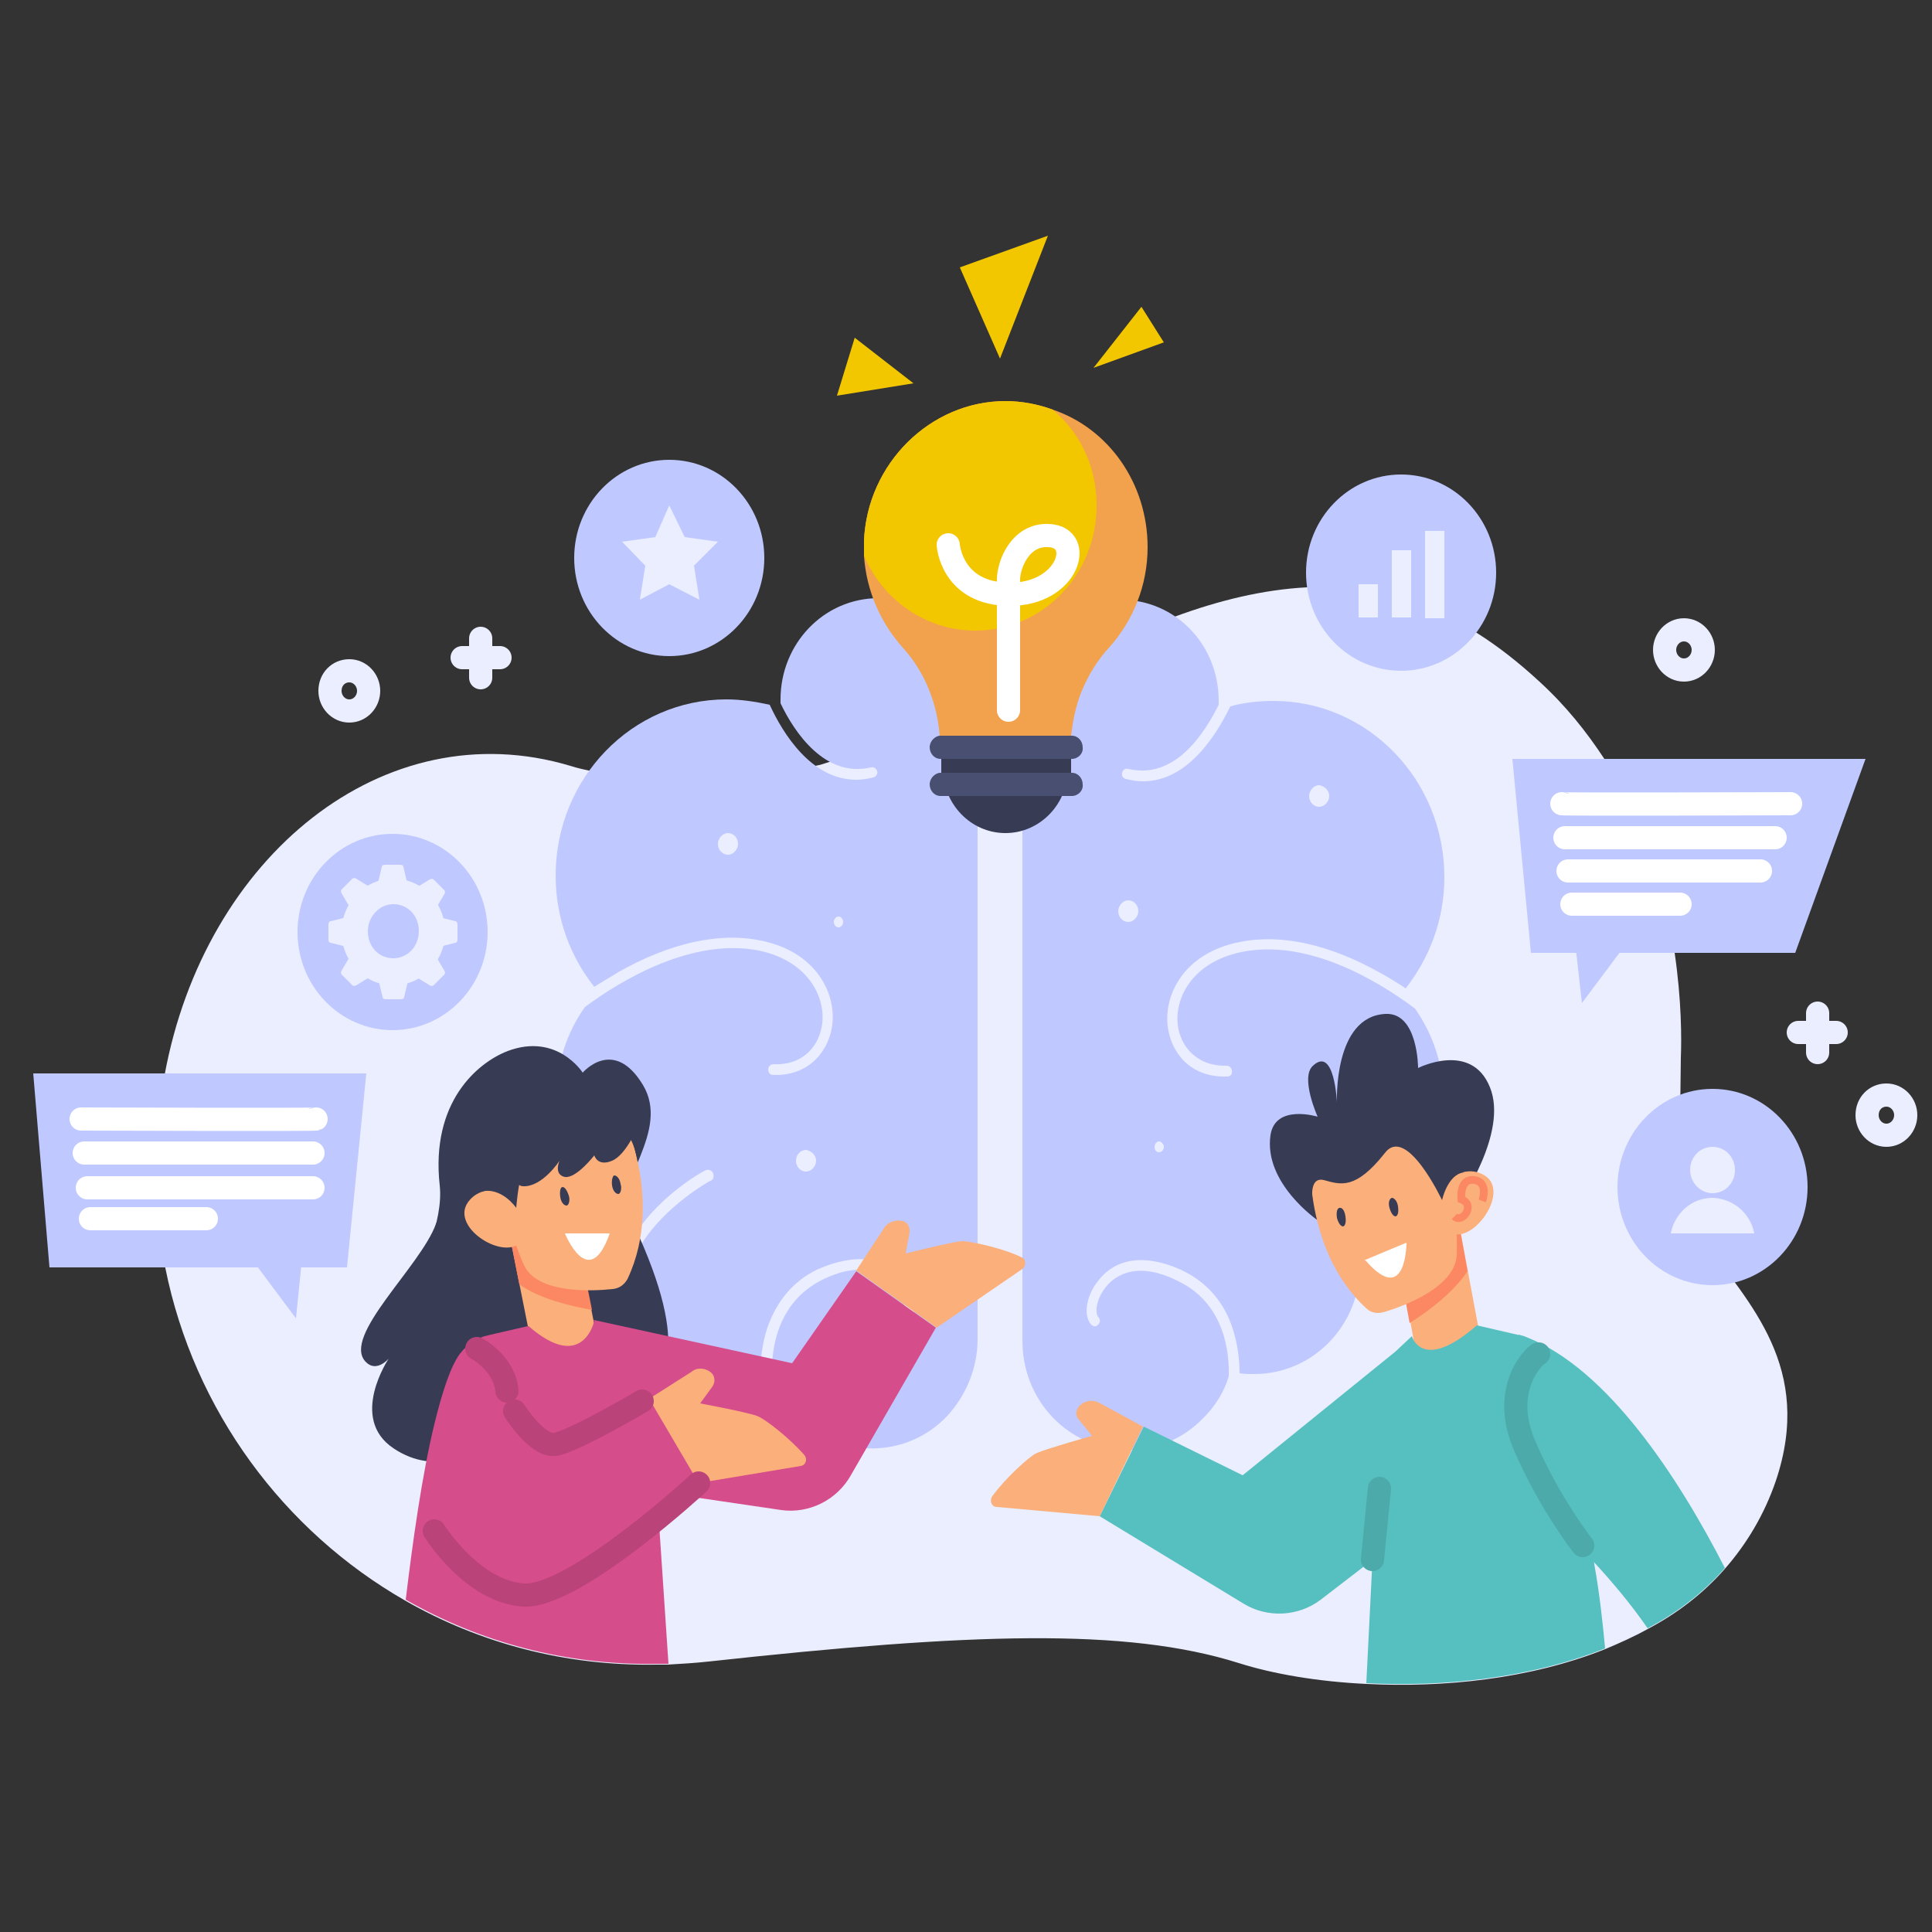 <?xml version="1.0" encoding="utf-8"?>
<!-- Generator: Adobe Illustrator 24.1.1, SVG Export Plug-In . SVG Version: 6.00 Build 0)  -->
<svg version="1.1" id="Layer_1" xmlns="http://www.w3.org/2000/svg" xmlns:xlink="http://www.w3.org/1999/xlink" x="0px" y="0px"
	 viewBox="0 0 250 250" style="enable-background:new 0 0 250 250;" xml:space="preserve">
<rect x="0" y="0" width="250" height="250" fill="#333333" stroke="none"/>
<style type="text/css">
	.st0{fill:#EBEEFF;}
	.st1{fill:none;stroke:#FFFFFF;stroke-width:3;stroke-linecap:round;stroke-miterlimit:10;}
	.st2{fill:#BFC9FF;}
	.st3{fill:none;stroke:#EBEEFF;stroke-width:3;stroke-linecap:round;stroke-miterlimit:10;}
	.st4{fill:#FBAF7B;}
	.st5{fill:#373B54;}
	.st6{fill:#FB8862;}
	.st7{fill:#FFFFFF;}
	.st8{fill:none;stroke:#FB8862;stroke-miterlimit:10;}
	.st9{fill:#55C0BF;}
	.st10{fill:none;stroke:#4CABAA;stroke-width:3;stroke-linecap:round;stroke-miterlimit:10;}
	.st11{fill:#D64D8B;}
	.st12{fill:none;stroke:#BA4379;stroke-width:3;stroke-linecap:round;stroke-miterlimit:10;}
	.st13{fill:#F2A14D;}
	.st14{fill:#494F70;}
	.st15{fill:#F3C700;}
</style>
<g id="BACKGROUND">
</g>
<g id="OBJECTS">
	<g>
		<path class="st0" d="M229.8,191.6c-1.5,4.4-3.8,8.2-6.6,11.4s-6.2,5.8-10,7.8c-1.8,1-3.6,1.8-5.5,2.6c-9.8,3.9-21,5-30.9,4.5
			c-6.3-0.3-12.1-1.3-16.5-2.7c-14.6-4.6-34.7-3.9-68.6-0.2c-1.8,0.2-3.6,0.3-5.3,0.4c-0.5,0-1,0-1.5,0c-11.8,0.2-22.9-2.8-32.5-8.3
			l0,0c-15.7-9-27.3-24.6-31-43c-0.4-2.1-0.7-4.1-0.9-6.3c-0.1-1.4-0.2-2.8-0.3-4.2c0-1.4,0-2.8,0-4.2c0-1.2,0.1-2.4,0.2-3.6
			l0.1-0.8c0.2-2,0.5-4,0.8-5.9c5.2-28.3,28.4-47.2,52.5-40c0.9,0.3,1.9,0.5,2.8,0.7c10.2,2.5,19.8,1.7,28.9-0.7
			c0.6-0.1,1.2-0.3,1.8-0.5c4.8-1.4,9.6-3.2,14.2-5.2c1.7-0.7,3.3-1.5,5-2.2c1.3-0.6,2.6-1.2,3.9-1.8c0.8-0.4,1.6-0.7,2.4-1.1l0,0
			c3.9-1.9,7.7-3.7,11.5-5.4c2.6-1.1,5.2-2.2,7.7-3.1l0,0c5.7-2.1,11.4-3.5,17.1-3.8c7.3-0.3,14.6,1.3,22,5.9
			c2.7,1.7,5.4,3.8,8.1,6.3c3.4,3.1,6.1,6.5,8.4,10c1.3,2,2.4,3.9,3.3,5.9c0.7,1.4,1.4,2.9,1.9,4.4c0.5,1.4,1,2.8,1.5,4.3
			s0.8,2.9,1.2,4.2c0.5,2.2,0.9,4.3,1.2,6.3c0.9,6.2,0.9,11.1,0.8,13.6c0,1.1-0.1,7.4-0.1,7.4c-5,9.2-1.6,9.8,3,16.2
			C226.4,168.7,234.7,177,229.8,191.6z"/>
	</g>
	<g>
		<line class="st1" x1="11.3" y1="153.5" x2="40.1" y2="153.5"/>
		<polygon class="st2" points="6.4,164 44.9,164 47.4,138.9 4.3,138.9 		"/>
		<path class="st2" d="M32.1,162.3l6.2,8.3l0.9-8.9C39.2,161.7,32.2,162.3,32.1,162.3z"/>
		<path class="st1" d="M40.9,144.8c-0.2,0.1-30.4,0-30.4,0"/>
		<line class="st1" x1="40.5" y1="149.2" x2="10.9" y2="149.2"/>
		<line class="st1" x1="40.5" y1="153.7" x2="11.3" y2="153.7"/>
		<line class="st1" x1="26.7" y1="157.7" x2="11.7" y2="157.7"/>
	</g>
	<g>
		<polygon class="st2" points="232.3,123.3 198.1,123.3 195.7,98.2 241.4,98.2 		"/>
		<path class="st2" d="M210.9,121.5l-6.2,8.3l-1-8.9C203.8,120.9,210.8,121.5,210.9,121.5z"/>
		<path class="st1" d="M202.1,104c0.2,0.1,29.6,0,29.6,0"/>
		<line class="st1" x1="202.5" y1="108.4" x2="229.7" y2="108.4"/>
		<line class="st1" x1="202.9" y1="112.7" x2="227.8" y2="112.7"/>
		<line class="st1" x1="203.4" y1="117" x2="217.4" y2="117"/>
	</g>
	<g>
		<ellipse class="st2" cx="181.3" cy="74.1" rx="12.3" ry="12.7"/>
		<rect x="175.8" y="75.6" class="st0" width="2.5" height="4.3"/>
		<rect x="180.1" y="71.2" class="st0" width="2.5" height="8.7"/>
		<rect x="184.4" y="68.7" class="st0" width="2.5" height="11.3"/>
	</g>
	<g>
		<ellipse class="st2" cx="50.8" cy="120.6" rx="12.3" ry="12.7"/>
		<ellipse class="st0" cx="50.9" cy="120.6" rx="6.7" ry="6.9"/>
		<path class="st2" d="M50.9,124c-1.9,0-3.3-1.5-3.3-3.5c0-1.9,1.5-3.5,3.3-3.5c1.9,0,3.3,1.5,3.3,3.5C54.2,122.5,52.7,124,50.9,124
			z"/>
		<path class="st0" d="M52.8,114.7l-0.6-2.5c0-0.2-0.2-0.3-0.4-0.3h-0.9h-0.2h-0.9c-0.2,0-0.4,0.1-0.4,0.3l-0.6,2.5l1.9-0.1
			L52.8,114.7z"/>
		<path class="st0" d="M48.2,115l-2.1-1.3c-0.1-0.1-0.4-0.1-0.5,0l-0.6,0.6l-0.2,0.2l-0.6,0.6c-0.1,0.1-0.1,0.3,0,0.5l1.3,2.2
			l1.3-1.5L48.2,115z"/>
		<path class="st0" d="M45.2,118.6l-2.4,0.6c-0.2,0-0.3,0.2-0.3,0.4v0.9v0.2v0.9c0,0.2,0.1,0.4,0.3,0.4l2.4,0.6l-0.1-2L45.2,118.6z"
			/>
		<path class="st0" d="M45.5,123.4l-1.3,2.2c-0.1,0.1-0.1,0.4,0,0.5l0.6,0.6l0.2,0.2l0.6,0.6c0.1,0.1,0.3,0.1,0.5,0l2.1-1.3
			l-1.4-1.4L45.5,123.4z"/>
		<path class="st0" d="M48.9,126.5l0.6,2.5c0,0.2,0.2,0.3,0.4,0.3h0.9H51h0.9c0.2,0,0.4-0.1,0.4-0.3l0.6-2.5l-1.9,0.1L48.9,126.5z"
			/>
		<path class="st0" d="M53.5,126.2l2.1,1.3c0.1,0.1,0.4,0.1,0.5,0l0.6-0.6l0.2-0.2l0.6-0.6c0.1-0.1,0.1-0.3,0-0.5l-1.3-2.2l-1.3,1.5
			L53.5,126.2z"/>
		<path class="st0" d="M56.5,122.6l2.4-0.6c0.2,0,0.3-0.2,0.3-0.4v-0.9v-0.2v-0.9c0-0.2-0.1-0.4-0.3-0.4l-2.4-0.6l0.1,2L56.5,122.6z
			"/>
		<path class="st0" d="M56.2,117.9l1.3-2.2c0.1-0.1,0.1-0.4,0-0.5l-0.6-0.6l-0.2-0.2l-0.6-0.6c-0.1-0.1-0.3-0.1-0.5,0l-2.1,1.3
			l1.4,1.4L56.2,117.9z"/>
	</g>
	<g>
		<ellipse class="st2" cx="221.6" cy="153.6" rx="12.3" ry="12.7"/>
		<path class="st0" d="M224.5,151.4c0,1.7-1.3,3-2.9,3s-2.9-1.4-2.9-3c0-1.7,1.3-3,2.9-3S224.5,149.7,224.5,151.4z"/>
		<path class="st0" d="M227,159.6h-10.8c0.5-2.6,2.7-4.6,5.4-4.6C224.3,155.1,226.5,157,227,159.6z"/>
	</g>
	<g>
		<ellipse class="st2" cx="86.6" cy="72.2" rx="12.3" ry="12.7"/>
		<polygon class="st0" points="86.6,65.4 88.6,69.5 92.9,70.1 89.8,73.2 90.5,77.6 86.6,75.6 82.8,77.6 83.5,73.2 80.5,70.1 
			84.8,69.5 		"/>
	</g>
	<g>
		<g>
			<path class="st2" d="M126.5,90.7v82.6c0,3.6-1.4,7.2-4,10c-5.3,5.5-14,5.5-19.3,0c-1.5-1.5-2.6-3.4-3.3-5.4l0,0
				c-0.1-3,0.5-9.3,6.5-12.3c5.9-2.9,8.7-0.2,9.6,1c1.1,1.5,1.2,3.2,0.8,3.6c-0.3,0.3-0.2,0.7,0,1c0.3,0.3,0.7,0.2,0.9,0
				c1-1.1,0.7-3.5-0.7-5.4c-3.4-4.8-9.5-2.3-11.3-1.5c-3.1,1.5-5.2,4.1-6.4,7.5c-0.7,2.1-0.9,4.2-0.9,5.8c-0.6,0.1-1.3,0.1-1.9,0.1
				c-7.5,0-13.7-6.3-13.7-14.1c0-0.9,0.1-1.7,0.2-2.6l0,0c3-4.9,8.7-8.1,8.9-8.2c0.4-0.1,0.5-0.5,0.4-0.9c-0.1-0.4-0.5-0.6-0.9-0.5
				c-0.6,0.2-5.9,3.3-9,8c-6.1-3.3-10.4-9.9-10.4-17.5c0-4.3,1.4-8.4,3.7-11.6c4.7-3.5,13.9-9,22.5-7.3c6.2,1.3,8.6,5.8,8.2,9.4
				c-0.3,2.8-2.4,5.5-6.3,5.3c-0.4,0-0.7,0.3-0.7,0.7c0,0.4,0.3,0.7,0.6,0.7c0.1,0,0.3,0,0.4,0c4.5,0,6.9-3.3,7.3-6.5
				c0.5-4.2-2.2-9.5-9.3-10.9c-5.3-1.1-11.7,0.3-18.4,4.1c-1.1,0.7-2.2,1.3-3.1,1.9c-3.1-3.9-5-8.9-5-14.4
				c0-12.6,9.9-22.8,22.1-22.8c1.9,0,3.8,0.3,5.6,0.7c1.7,3.7,5.4,9.7,11.2,9.7c0.7,0,1.4-0.1,2.2-0.3c0.4-0.1,0.6-0.5,0.5-0.8
				c-0.1-0.4-0.5-0.6-0.8-0.5c-5.9,1.4-9.9-4.5-11.7-8.3c0-0.2,0-0.3,0-0.5c0-7.2,5.6-13.1,12.7-13.1
				C120.8,77.6,126.5,83.5,126.5,90.7z"/>
		</g>
		<g>
			<path class="st2" d="M183.1,130.5c2.3,3.3,3.7,7.3,3.7,11.6c0,7.6-4.2,14.2-10.4,17.5c-3.2-4.7-8.5-7.7-9-8
				c-0.4-0.1-0.8,0-0.9,0.4c-0.1,0.4,0,0.7,0.4,0.9c0.1,0,5.9,3.2,8.9,8.2l0,0c0.1,0.8,0.2,1.7,0.2,2.6c0,7.8-6.1,14.1-13.7,14.1
				c-0.6,0-1.3,0-1.9-0.1c0-1.5-0.2-3.7-0.9-5.8c-1.1-3.4-3.3-5.9-6.3-7.4c-1.8-0.9-7.8-3.4-11.3,1.5c-1.4,1.9-1.7,4.3-0.7,5.4
				c0.3,0.3,0.7,0.3,0.9,0c0.3-0.3,0.3-0.7,0-1c-0.4-0.5-0.3-2.1,0.8-3.6c0.9-1.3,3.7-4,9.6-1c6,2.9,6.6,9.3,6.5,12.3l0,0
				c-0.6,2-1.7,3.8-3.3,5.4c-5.3,5.5-14,5.5-19.4,0c-2.7-2.8-4-6.4-4-10V90.7c0-7.2,5.6-13.1,12.7-13.1s12.7,5.8,12.7,13.1
				c0,0.2,0,0.3,0,0.5c-1.9,3.8-5.7,9.7-11.7,8.3c-0.4-0.1-0.7,0.1-0.8,0.5c-0.1,0.4,0.1,0.7,0.5,0.8c0.8,0.2,1.5,0.3,2.2,0.3
				c5.8,0,9.5-6,11.3-9.7c1.8-0.5,3.7-0.7,5.6-0.7c12.2,0,22.1,10.2,22.1,22.8c0,5.5-1.9,10.4-5,14.4c-0.9-0.6-2-1.3-3.1-1.9
				c-6.7-3.8-13-5.2-18.4-4.1c-7.1,1.4-9.8,6.7-9.3,10.9c0.4,3.3,2.8,6.5,7.3,6.5c0.1,0,0.2,0,0.4,0c0.4,0,0.7-0.3,0.6-0.7
				c0-0.4-0.3-0.7-0.7-0.7c-3.9,0.1-6-2.6-6.3-5.3c-0.4-3.6,2-8.1,8.2-9.4C169.3,121.4,178.4,127,183.1,130.5z"/>
		</g>
		<path class="st0" d="M95.5,109.2c0,0.7-0.6,1.4-1.3,1.4c-0.7,0-1.3-0.6-1.3-1.4c0-0.7,0.6-1.4,1.3-1.4
			C94.9,107.8,95.5,108.4,95.5,109.2z"/>
		<path class="st0" d="M172,103c0,0.7-0.6,1.4-1.3,1.4s-1.3-0.6-1.3-1.4c0-0.7,0.6-1.4,1.3-1.4C171.4,101.7,172,102.3,172,103z"/>
		<path class="st0" d="M105.6,150.2c0,0.7-0.6,1.4-1.3,1.4c-0.7,0-1.3-0.6-1.3-1.4s0.6-1.4,1.3-1.4
			C105,148.9,105.6,149.5,105.6,150.2z"/>
		<path class="st0" d="M147.3,117.9c0,0.7-0.6,1.4-1.3,1.4c-0.7,0-1.3-0.6-1.3-1.4c0-0.7,0.6-1.4,1.3-1.4
			C146.7,116.5,147.3,117.1,147.3,117.9z"/>
		<path class="st0" d="M109.1,119.3c0,0.4-0.3,0.7-0.6,0.7s-0.6-0.3-0.6-0.7c0-0.4,0.3-0.7,0.6-0.7
			C108.8,118.6,109.1,118.9,109.1,119.3z"/>
		<path class="st0" d="M150.6,148.4c0,0.4-0.3,0.7-0.6,0.7c-0.4,0-0.6-0.3-0.6-0.7s0.3-0.7,0.6-0.7
			C150.2,147.7,150.6,148,150.6,148.4z"/>
	</g>
	<g>
		<path class="st3" d="M215.4,84.1c0,1.4,1.1,2.6,2.5,2.6s2.5-1.2,2.5-2.6c0-1.4-1.1-2.6-2.5-2.6S215.4,82.7,215.4,84.1z"/>
		<path class="st3" d="M241.6,144.3c0,1.4,1.1,2.6,2.5,2.6s2.5-1.2,2.5-2.6c0-1.4-1.1-2.6-2.5-2.6S241.6,142.8,241.6,144.3z"/>
		<path class="st3" d="M42.7,89.4c0,1.4,1.1,2.6,2.5,2.6s2.5-1.2,2.5-2.6s-1.1-2.6-2.5-2.6S42.7,87.9,42.7,89.4z"/>
		<line class="st3" x1="232.7" y1="133.6" x2="237.6" y2="133.6"/>
		<line class="st3" x1="235.2" y1="136.2" x2="235.2" y2="131.1"/>
		<line class="st3" x1="59.8" y1="85.1" x2="64.7" y2="85.1"/>
		<line class="st3" x1="62.2" y1="87.7" x2="62.2" y2="82.6"/>
	</g>
	<g>
		<g>
			<g>
				<polygon class="st4" points="180.5,160 188.8,158.4 192,175.5 183.6,177.1 				"/>
				<path class="st5" d="M170.5,157.9c0,0-7-4.8-6.1-11c0.6-4.1,6.1-2.4,6.1-2.4s-2.3-5.1-0.6-6.6c2.8-2.6,3.1,4.8,3.1,4.8
					s-0.5-11.2,6.3-11.5c4.2-0.2,4.2,7,4.2,7s6.9-3.5,9.3,2.5c2.4,5.9-4,15-4,15L170.5,157.9z"/>
				<path class="st6" d="M188.8,158.4l1.1,6.1c-1.9,2.8-5.1,5.2-7.5,6.7l-1.9-10.5c0.1-0.3,0.3-0.6,0.5-0.8L188.8,158.4z"/>
				<path class="st4" d="M169.6,147.7c0,0-1.5,13.6,7.2,21.6c0.6,0.6,1.4,0.7,2.2,0.5c2.8-0.8,9.3-3.3,9.5-7.4
					c0.2-5.1-0.8-17.1-5.7-18C177.9,143.4,169.6,147.7,169.6,147.7z"/>
				<path class="st4" d="M184.7,155.2c0,0,3.8-5.3,7.4-3.1s-2.1,9.7-4.8,7.1C184.7,156.6,184.7,155.2,184.7,155.2z"/>
				<path class="st5" d="M169.9,155.8c0,0-0.7-3.6,1.4-3.1c2.2,0.6,4.1,1.3,7.9-3.5c2.8-3.7,7.4,6.1,7.4,6.1s0.7-3.3,2.8-3.6
					c0,0-3.8-10.6-8.1-9.9c-4.3,0.7-13.3,4.1-13.4,6.6C167.9,150.8,169.9,155.8,169.9,155.8z"/>
				<path class="st5" d="M174.1,157.4c0.1,0.7,0,1.2-0.3,1.3c-0.3,0-0.6-0.4-0.8-1.1c-0.1-0.7,0-1.2,0.3-1.3
					C173.7,156.2,174,156.7,174.1,157.4z"/>
				<path class="st5" d="M180.9,156.1c0.1,0.7,0,1.2-0.3,1.3c-0.3,0-0.6-0.4-0.8-1.1s0-1.2,0.3-1.3
					C180.4,155,180.8,155.4,180.9,156.1z"/>
				<path class="st7" d="M176.5,163.1c0.2-0.1,5.5-2.3,5.5-2.3s0,8.4-5.3,2.3L176.5,163.1z"/>
			</g>
			<path class="st8" d="M188.2,157.4c1,1,2.8-1.5,0.9-2.2c0,0-0.3-2.8,1.7-2.5c1.9,0.3,1,2.7,1,2.7"/>
			<path class="st9" d="M207.7,213.3c-9.8,3.9-21,5-30.9,4.5l0.8-16l1.1-22.5c0.2-1.9,1.1-3.7,2.5-5l1.5-1.4l0,0
				c0,0,1.3,4.8,8.4-1.4h0l5.2,1.2c0.4,0.1,0.8,0.2,1.2,0.4c0.9,0.5,1.8,1.2,2.4,2.1c2.7,3.8,4.9,16,6.4,27.2
				C207,206.3,207.4,210.1,207.7,213.3z"/>
			<path class="st9" d="M148,184.6l12.8,6.3l20.5-16.6V199l-10.4,8c-2.9,2.2-6.9,2.4-10,0.5l-18.6-11.3L148,184.6z"/>
			<path class="st4" d="M142.3,196.2L129,195c-0.7,0-1-0.8-0.6-1.4c1.6-2.2,4.8-5.2,5.8-5.6c1.4-0.6,7.1-2.2,7.1-2.2l-1.7-2.1
				c-0.5-0.5-0.4-1.3,0.1-1.8l0,0c0.7-0.7,1.7-0.8,2.5-0.4l5.7,3.1L142.3,196.2z"/>
			<path class="st9" d="M223.2,202.9c-2.8,3.2-6.2,5.8-10,7.8c-2.2-3.2-4.6-6-6.7-8.3c-4.7-4.9-8.6-7.6-8.6-7.6l-1.4-22.1
				c0.4,0.1,0.8,0.2,1.2,0.4C208,177.2,217.1,191,223.2,202.9z"/>
		</g>
		<path class="st10" d="M199.1,175.2c-0.3,0-5.1,4.3-1.8,11.9c3.3,7.6,7.5,12.9,7.5,12.9"/>
		<line class="st10" x1="178.5" y1="192.6" x2="177.6" y2="201.8"/>
	</g>
	<g>
		<path class="st5" d="M56.4,158.4c-2,5.5-12.2,14.5-9.1,17.8c1.4,1.5,3-0.4,3-0.4s-5.2,7.7,0.6,11.6s10.8,0,10.8,0
			S58.9,151.5,56.4,158.4z"/>
		<g>
			<path class="st5" d="M81.3,157c-1.9-3.8,5.5-10.6,1.9-16.6c-3.8-6.3-7.8-1.6-7.8-1.6s-3.3-5.2-9.7-2.8c-3.9,1.5-10,6.6-8.8,17.4
				c1,9.5-11.8,22.8-1.9,30.2c6,4.5,14.9-3.5,14.9-3.5S97.7,190.5,81.3,157z"/>
			<polygon class="st4" points="66,160.1 74.3,158.3 77.7,175.4 69.4,177.1 			"/>
			<path class="st6" d="M66,160.1l1.2,6.1c2.7,1.9,6.6,2.8,9.4,3.3L74.5,159c-0.3-0.2-0.5-0.4-0.8-0.6L66,160.1z"/>
			<path class="st4" d="M79.9,142.7c0,0,6.4,12,1.3,22.8c-0.4,0.7-1,1.2-1.9,1.3c-2.8,0.3-9.8,0.6-11.5-3.1
				c-2.1-4.7-5.5-16.1-1.4-18.9C70.6,141.9,79.9,142.7,79.9,142.7z"/>
			<path class="st4" d="M68.6,155.5c0,0-5.4-3.4-8,0c-2.6,3.5,5.5,8.2,7.1,4.7C69.2,156.8,68.6,155.5,68.6,155.5z"/>
			<path class="st5" d="M82.5,150.3c0,0-0.7-4.7-2.5-3.4c-1.8,1.4-3.3,3.9-8.5,0.9c-4-2.3-4.7,8.5-4.7,8.5s-1.9-2.8-4.6-2.1
				c0,0,0.5-11.5,4.7-12.6c4.2-1.1,13.8-1.4,14.8,0.9C82.7,144.9,82.5,150.3,82.5,150.3z"/>
			<path class="st5" d="M79.2,153.4c0.1,0.7,0.5,1.1,0.8,1.1c0.3,0,0.5-0.7,0.3-1.3c-0.1-0.7-0.5-1.1-0.8-1.1
				C79.3,152.1,79.1,152.7,79.2,153.4z"/>
			<path class="st5" d="M72.5,154.9c0.1,0.7,0.5,1.1,0.8,1.1c0.3,0,0.5-0.7,0.3-1.3s-0.5-1.1-0.8-1.1
				C72.5,153.6,72.4,154.2,72.5,154.9z"/>
			<path class="st7" d="M79.1,159.6c-0.2,0-6,0-6,0s3.1,7.7,5.8,0H79.1z"/>
			<path class="st11" d="M86.5,215.3c-0.5,0-1,0-1.5,0c-11.8,0.2-22.9-2.8-32.5-8.3l0,0c0.9-7.5,2.1-16.1,3.7-22.7
				c1-4.1,2.1-7.5,3.3-9.1c0.9-1.2,2.2-2.1,3.6-2.4l5.2-1.2h0.1c7,6.1,8.5-0.6,8.5-0.7l3,3.1c1.3,1.2,3.3,4.2,3.9,6.2
				c0.1,0.2,0.1,0.5,0.2,0.7l0.4,4.8l0.8,10.2L86.5,215.3z"/>
			<path class="st11" d="M110.8,164.5l-8.3,11.9l-25.7-5.6l11.4,22.7l12.9,1.9c3.6,0.5,7.2-1.3,9-4.5l11-19.1L110.8,164.5z"/>
			<path class="st4" d="M121.2,171.8l11.1-7.6c0.5-0.4,0.5-1.3-0.1-1.5c-2.4-1.2-6.7-2.1-7.7-2.1c-1.4,0.1-7.3,1.6-7.3,1.6l0.5-2.7
				c0.1-0.7-0.3-1.4-0.9-1.5l0,0c-0.9-0.2-1.9,0.1-2.4,0.9l-3.6,5.5L121.2,171.8z"/>
			<path class="st11" d="M83.9,180.8l-12.3,7.4l-13.7-9.5l-1.8,20.7l6.6,5.6c3.1,2,7.1,1.9,10-0.3l17.7-12.7L83.9,180.8z"/>
			<path class="st4" d="M90.4,191.9l13.2-2.2c0.7-0.1,0.9-0.9,0.5-1.4c-1.8-2.1-5.2-4.8-6.2-5.1c-1.4-0.5-7.3-1.6-7.3-1.6l1.6-2.2
				c0.4-0.6,0.3-1.4-0.2-1.8l0,0c-0.7-0.6-1.8-0.7-2.5-0.1l-5.5,3.5L90.4,191.9z"/>
		</g>
		<path class="st5" d="M68.8,146.9c0,0-3.6,6.5-1.1,6.6s4.7-3.3,4.7-3.3s-0.8,1.8,0.7,2.1c1.5,0.2,3.8-2.8,3.8-2.8s0.4,1.5,2.3,0.7
			c1.9-0.8,3.4-4.6,3.4-4.6S72.4,141.8,68.8,146.9z"/>
		<path class="st12" d="M90.4,191.9c0,0-16,14.8-22.6,14.5c-6.7-0.4-11.6-8.3-11.6-8.3"/>
		<path class="st12" d="M66.6,182.6c0,0,2.9,4.6,5.2,4.3s11.3-5.6,11.3-5.6"/>
		<path class="st12" d="M61.7,174.5c0,0,3.6,1.9,3.9,5.5"/>
	</g>
	<g>
		<g>
			<ellipse class="st5" cx="130.1" cy="99.4" rx="8.1" ry="8.4"/>
			<path class="st13" d="M148.5,70.8c0,5-1.9,9.5-4.9,12.9c-1.6,1.7-2.8,3.7-3.7,5.9c-0.7,1.8-1.1,3.7-1.3,5.7c0,0.4,0,0.8,0,1.2
				h-17c0-0.4,0-0.8,0-1.2c-0.3-4.2-1.9-8.3-4.7-11.4c-2.9-3.2-4.8-7.4-5.1-12c0-0.6,0-1.3,0-1.9c0.4-10,8.6-18.1,18.3-18.1
				c2.1,0,4.2,0.4,6.1,1.1C143.4,55.4,148.5,62.5,148.5,70.8z"/>
			<rect x="121.8" y="96.4" class="st5" width="16.8" height="5.1"/>
			<path class="st14" d="M138.7,98.2h-17c-0.8,0-1.4-0.7-1.4-1.5l0,0c0-0.8,0.7-1.5,1.4-1.5h17c0.8,0,1.4,0.7,1.4,1.5l0,0
				C140.2,97.5,139.5,98.2,138.7,98.2z"/>
			<path class="st14" d="M138.7,103h-17c-0.8,0-1.4-0.7-1.4-1.5l0,0c0-0.8,0.7-1.5,1.4-1.5h17c0.8,0,1.4,0.7,1.4,1.5l0,0
				C140.2,102.3,139.5,103,138.7,103z"/>
			<path class="st15" d="M141.9,65.4c0,9-7,16.2-15.7,16.2c-6.4,0-12-4-14.4-9.7c0-0.6,0-1.3,0-1.9c0.4-10,8.6-18.1,18.3-18.1
				c2.1,0,4.2,0.4,6.1,1.1C139.7,55.9,141.9,60.3,141.9,65.4z"/>
		</g>
		<polygon class="st15" points="129.4,46.4 124.2,34.6 135.6,30.5 		"/>
		<polygon class="st15" points="118.2,49.6 110.6,43.7 108.3,51.2 		"/>
		<polygon class="st15" points="141.5,47.6 150.6,44.3 147.7,39.7 		"/>
		<path class="st1" d="M122.7,70.5c0,0,0.4,6.4,8,6.4s9.7-7.4,5-7.6c-3.7-0.2-5.2,3.8-5.2,5.7c0,1.9,0,16.9,0,16.9"/>
	</g>
</g>
<g id="DESIGNED_BY_FREEPIK">
</g>
</svg>
